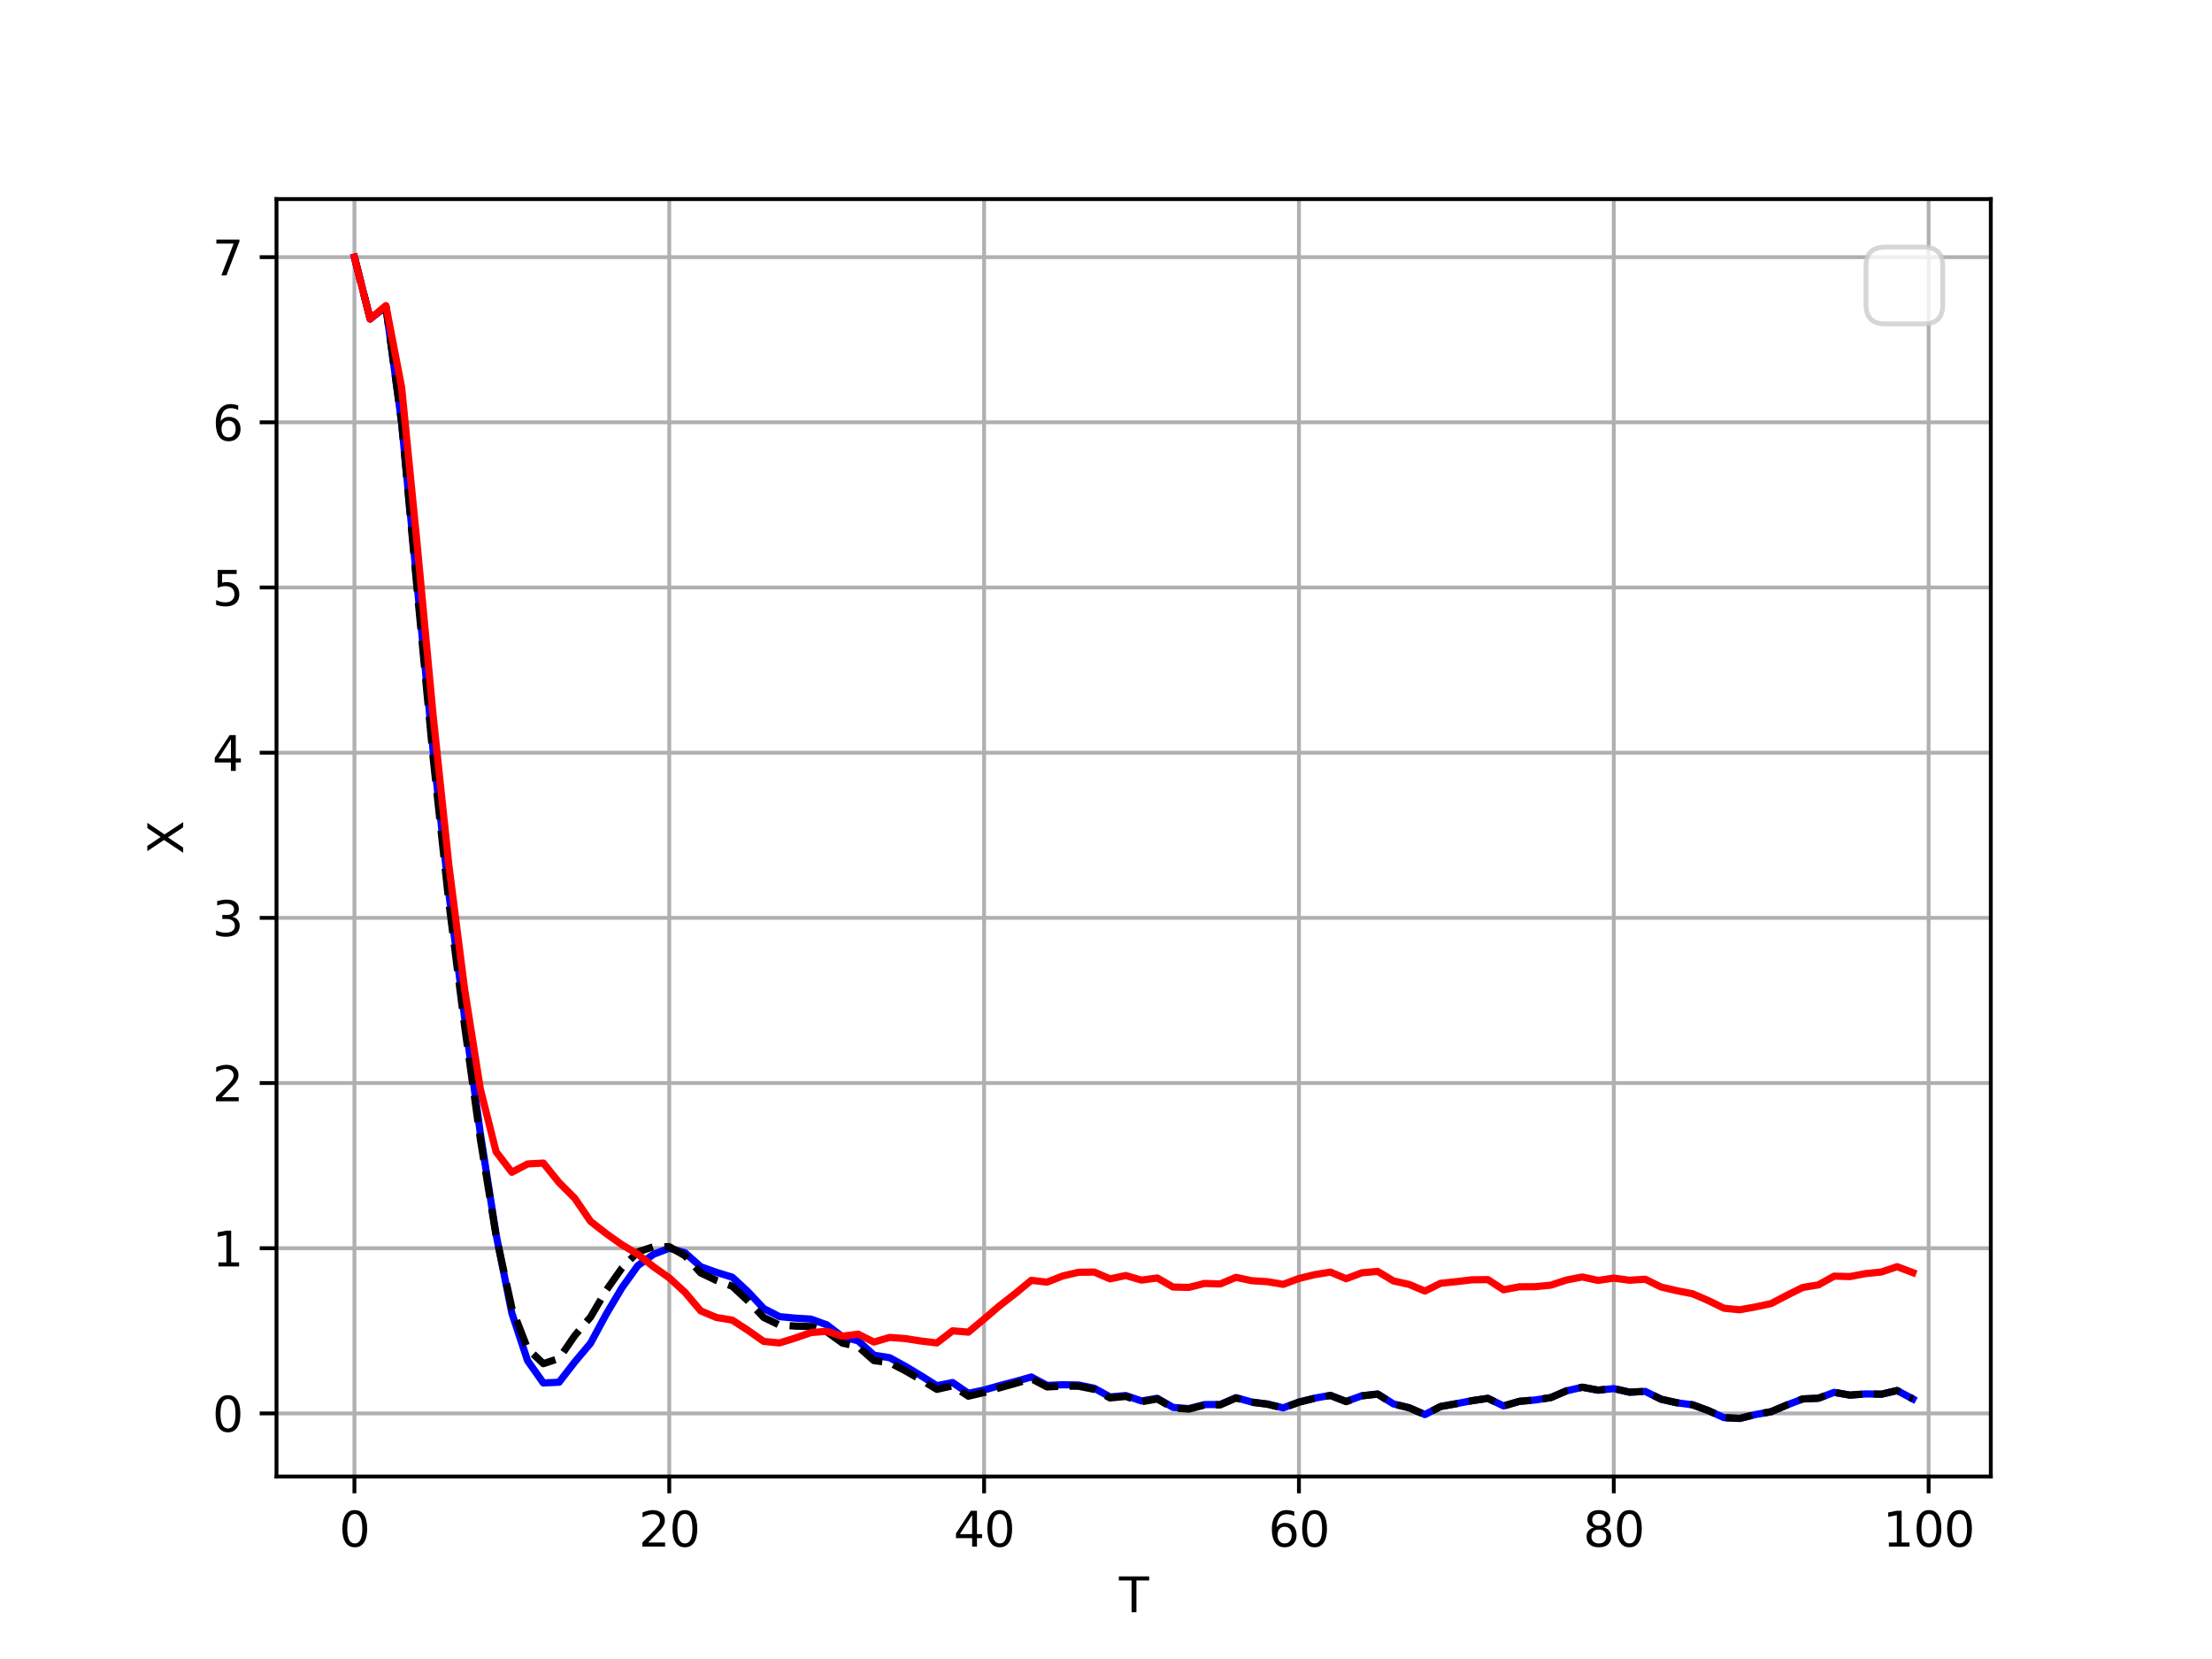 <?xml version="1.0" encoding="utf-8" standalone="no"?>
<!DOCTYPE svg PUBLIC "-//W3C//DTD SVG 1.1//EN"
  "http://www.w3.org/Graphics/SVG/1.1/DTD/svg11.dtd">
<svg xmlns:xlink="http://www.w3.org/1999/xlink" width="460.8pt" height="345.6pt" viewBox="0 0 460.8 345.6" xmlns="http://www.w3.org/2000/svg" version="1.1">
 <defs>
  <style type="text/css">*{stroke-linejoin: round; stroke-linecap: butt}</style>
 </defs>
 <g id="figure_1">
  <g id="patch_1">
   <path d="M 0 345.6 
L 460.8 345.6 
L 460.8 0 
L 0 0 
z
" style="fill: #ffffff"/>
  </g>
  <g id="axes_1">
   <g id="patch_2">
    <path d="M 57.6 307.584 
L 414.72 307.584 
L 414.72 41.472 
L 57.6 41.472 
z
" style="fill: #ffffff"/>
   </g>
   <g id="matplotlib.axis_1">
    <g id="xtick_1">
     <g id="line2d_1">
      <path d="M 73.833 307.584 
L 73.833 41.472 
" clip-path="url(#p3d315ceed8)" style="fill: none; stroke: #b0b0b0; stroke-width: 0.8; stroke-linecap: square"/>
     </g>
     <g id="line2d_2">
      <defs>
       <path id="m8df9ff5521" d="M 0 0 
L 0 3.5 
" style="stroke: #000000; stroke-width: 0.8"/>
      </defs>
      <g>
       <use xlink:href="#m8df9ff5521" x="73.833" y="307.584" style="stroke: #000000; stroke-width: 0.8"/>
      </g>
     </g>
     <g id="text_1">
      <!-- 0 -->
      <g transform="translate(70.651 322.182) scale(0.1 -0.1)">
       <defs>
        <path id="DejaVuSans-30" d="M 2034 4250 
Q 1547 4250 1301 3770 
Q 1056 3291 1056 2328 
Q 1056 1369 1301 889 
Q 1547 409 2034 409 
Q 2525 409 2770 889 
Q 3016 1369 3016 2328 
Q 3016 3291 2770 3770 
Q 2525 4250 2034 4250 
z
M 2034 4750 
Q 2819 4750 3233 4129 
Q 3647 3509 3647 2328 
Q 3647 1150 3233 529 
Q 2819 -91 2034 -91 
Q 1250 -91 836 529 
Q 422 1150 422 2328 
Q 422 3509 836 4129 
Q 1250 4750 2034 4750 
z
" transform="scale(0.016)"/>
       </defs>
       <use xlink:href="#DejaVuSans-30"/>
      </g>
     </g>
    </g>
    <g id="xtick_2">
     <g id="line2d_3">
      <path d="M 139.42 307.584 
L 139.42 41.472 
" clip-path="url(#p3d315ceed8)" style="fill: none; stroke: #b0b0b0; stroke-width: 0.8; stroke-linecap: square"/>
     </g>
     <g id="line2d_4">
      <g>
       <use xlink:href="#m8df9ff5521" x="139.42" y="307.584" style="stroke: #000000; stroke-width: 0.8"/>
      </g>
     </g>
     <g id="text_2">
      <!-- 20 -->
      <g transform="translate(133.057 322.182) scale(0.1 -0.1)">
       <defs>
        <path id="DejaVuSans-32" d="M 1228 531 
L 3431 531 
L 3431 0 
L 469 0 
L 469 531 
Q 828 903 1448 1529 
Q 2069 2156 2228 2338 
Q 2531 2678 2651 2914 
Q 2772 3150 2772 3378 
Q 2772 3750 2511 3984 
Q 2250 4219 1831 4219 
Q 1534 4219 1204 4116 
Q 875 4013 500 3803 
L 500 4441 
Q 881 4594 1212 4672 
Q 1544 4750 1819 4750 
Q 2544 4750 2975 4387 
Q 3406 4025 3406 3419 
Q 3406 3131 3298 2873 
Q 3191 2616 2906 2266 
Q 2828 2175 2409 1742 
Q 1991 1309 1228 531 
z
" transform="scale(0.016)"/>
       </defs>
       <use xlink:href="#DejaVuSans-32"/>
       <use xlink:href="#DejaVuSans-30" x="63.623"/>
      </g>
     </g>
    </g>
    <g id="xtick_3">
     <g id="line2d_5">
      <path d="M 205.006 307.584 
L 205.006 41.472 
" clip-path="url(#p3d315ceed8)" style="fill: none; stroke: #b0b0b0; stroke-width: 0.8; stroke-linecap: square"/>
     </g>
     <g id="line2d_6">
      <g>
       <use xlink:href="#m8df9ff5521" x="205.006" y="307.584" style="stroke: #000000; stroke-width: 0.8"/>
      </g>
     </g>
     <g id="text_3">
      <!-- 40 -->
      <g transform="translate(198.644 322.182) scale(0.1 -0.1)">
       <defs>
        <path id="DejaVuSans-34" d="M 2419 4116 
L 825 1625 
L 2419 1625 
L 2419 4116 
z
M 2253 4666 
L 3047 4666 
L 3047 1625 
L 3713 1625 
L 3713 1100 
L 3047 1100 
L 3047 0 
L 2419 0 
L 2419 1100 
L 313 1100 
L 313 1709 
L 2253 4666 
z
" transform="scale(0.016)"/>
       </defs>
       <use xlink:href="#DejaVuSans-34"/>
       <use xlink:href="#DejaVuSans-30" x="63.623"/>
      </g>
     </g>
    </g>
    <g id="xtick_4">
     <g id="line2d_7">
      <path d="M 270.593 307.584 
L 270.593 41.472 
" clip-path="url(#p3d315ceed8)" style="fill: none; stroke: #b0b0b0; stroke-width: 0.8; stroke-linecap: square"/>
     </g>
     <g id="line2d_8">
      <g>
       <use xlink:href="#m8df9ff5521" x="270.593" y="307.584" style="stroke: #000000; stroke-width: 0.8"/>
      </g>
     </g>
     <g id="text_4">
      <!-- 60 -->
      <g transform="translate(264.231 322.182) scale(0.1 -0.1)">
       <defs>
        <path id="DejaVuSans-36" d="M 2113 2584 
Q 1688 2584 1439 2293 
Q 1191 2003 1191 1497 
Q 1191 994 1439 701 
Q 1688 409 2113 409 
Q 2538 409 2786 701 
Q 3034 994 3034 1497 
Q 3034 2003 2786 2293 
Q 2538 2584 2113 2584 
z
M 3366 4563 
L 3366 3988 
Q 3128 4100 2886 4159 
Q 2644 4219 2406 4219 
Q 1781 4219 1451 3797 
Q 1122 3375 1075 2522 
Q 1259 2794 1537 2939 
Q 1816 3084 2150 3084 
Q 2853 3084 3261 2657 
Q 3669 2231 3669 1497 
Q 3669 778 3244 343 
Q 2819 -91 2113 -91 
Q 1303 -91 875 529 
Q 447 1150 447 2328 
Q 447 3434 972 4092 
Q 1497 4750 2381 4750 
Q 2619 4750 2861 4703 
Q 3103 4656 3366 4563 
z
" transform="scale(0.016)"/>
       </defs>
       <use xlink:href="#DejaVuSans-36"/>
       <use xlink:href="#DejaVuSans-30" x="63.623"/>
      </g>
     </g>
    </g>
    <g id="xtick_5">
     <g id="line2d_9">
      <path d="M 336.18 307.584 
L 336.18 41.472 
" clip-path="url(#p3d315ceed8)" style="fill: none; stroke: #b0b0b0; stroke-width: 0.8; stroke-linecap: square"/>
     </g>
     <g id="line2d_10">
      <g>
       <use xlink:href="#m8df9ff5521" x="336.18" y="307.584" style="stroke: #000000; stroke-width: 0.8"/>
      </g>
     </g>
     <g id="text_5">
      <!-- 80 -->
      <g transform="translate(329.817 322.182) scale(0.1 -0.1)">
       <defs>
        <path id="DejaVuSans-38" d="M 2034 2216 
Q 1584 2216 1326 1975 
Q 1069 1734 1069 1313 
Q 1069 891 1326 650 
Q 1584 409 2034 409 
Q 2484 409 2743 651 
Q 3003 894 3003 1313 
Q 3003 1734 2745 1975 
Q 2488 2216 2034 2216 
z
M 1403 2484 
Q 997 2584 770 2862 
Q 544 3141 544 3541 
Q 544 4100 942 4425 
Q 1341 4750 2034 4750 
Q 2731 4750 3128 4425 
Q 3525 4100 3525 3541 
Q 3525 3141 3298 2862 
Q 3072 2584 2669 2484 
Q 3125 2378 3379 2068 
Q 3634 1759 3634 1313 
Q 3634 634 3220 271 
Q 2806 -91 2034 -91 
Q 1263 -91 848 271 
Q 434 634 434 1313 
Q 434 1759 690 2068 
Q 947 2378 1403 2484 
z
M 1172 3481 
Q 1172 3119 1398 2916 
Q 1625 2713 2034 2713 
Q 2441 2713 2670 2916 
Q 2900 3119 2900 3481 
Q 2900 3844 2670 4047 
Q 2441 4250 2034 4250 
Q 1625 4250 1398 4047 
Q 1172 3844 1172 3481 
z
" transform="scale(0.016)"/>
       </defs>
       <use xlink:href="#DejaVuSans-38"/>
       <use xlink:href="#DejaVuSans-30" x="63.623"/>
      </g>
     </g>
    </g>
    <g id="xtick_6">
     <g id="line2d_11">
      <path d="M 401.767 307.584 
L 401.767 41.472 
" clip-path="url(#p3d315ceed8)" style="fill: none; stroke: #b0b0b0; stroke-width: 0.8; stroke-linecap: square"/>
     </g>
     <g id="line2d_12">
      <g>
       <use xlink:href="#m8df9ff5521" x="401.767" y="307.584" style="stroke: #000000; stroke-width: 0.8"/>
      </g>
     </g>
     <g id="text_6">
      <!-- 100 -->
      <g transform="translate(392.223 322.182) scale(0.1 -0.1)">
       <defs>
        <path id="DejaVuSans-31" d="M 794 531 
L 1825 531 
L 1825 4091 
L 703 3866 
L 703 4441 
L 1819 4666 
L 2450 4666 
L 2450 531 
L 3481 531 
L 3481 0 
L 794 0 
L 794 531 
z
" transform="scale(0.016)"/>
       </defs>
       <use xlink:href="#DejaVuSans-31"/>
       <use xlink:href="#DejaVuSans-30" x="63.623"/>
       <use xlink:href="#DejaVuSans-30" x="127.246"/>
      </g>
     </g>
    </g>
    <g id="text_7">
     <!-- T -->
     <g transform="translate(233.106 335.861) scale(0.1 -0.1)">
      <defs>
       <path id="DejaVuSans-54" d="M -19 4666 
L 3928 4666 
L 3928 4134 
L 2272 4134 
L 2272 0 
L 1638 0 
L 1638 4134 
L -19 4134 
L -19 4666 
z
" transform="scale(0.016)"/>
      </defs>
      <use xlink:href="#DejaVuSans-54"/>
     </g>
    </g>
   </g>
   <g id="matplotlib.axis_2">
    <g id="ytick_1">
     <g id="line2d_13">
      <path d="M 57.6 294.436 
L 414.72 294.436 
" clip-path="url(#p3d315ceed8)" style="fill: none; stroke: #b0b0b0; stroke-width: 0.8; stroke-linecap: square"/>
     </g>
     <g id="line2d_14">
      <defs>
       <path id="mbcbfad6f83" d="M 0 0 
L -3.5 0 
" style="stroke: #000000; stroke-width: 0.8"/>
      </defs>
      <g>
       <use xlink:href="#mbcbfad6f83" x="57.6" y="294.436" style="stroke: #000000; stroke-width: 0.8"/>
      </g>
     </g>
     <g id="text_8">
      <!-- 0 -->
      <g transform="translate(44.237 298.235) scale(0.1 -0.1)">
       <use xlink:href="#DejaVuSans-30"/>
      </g>
     </g>
    </g>
    <g id="ytick_2">
     <g id="line2d_15">
      <path d="M 57.6 260.026 
L 414.72 260.026 
" clip-path="url(#p3d315ceed8)" style="fill: none; stroke: #b0b0b0; stroke-width: 0.8; stroke-linecap: square"/>
     </g>
     <g id="line2d_16">
      <g>
       <use xlink:href="#mbcbfad6f83" x="57.6" y="260.026" style="stroke: #000000; stroke-width: 0.8"/>
      </g>
     </g>
     <g id="text_9">
      <!-- 1 -->
      <g transform="translate(44.237 263.826) scale(0.1 -0.1)">
       <use xlink:href="#DejaVuSans-31"/>
      </g>
     </g>
    </g>
    <g id="ytick_3">
     <g id="line2d_17">
      <path d="M 57.6 225.617 
L 414.72 225.617 
" clip-path="url(#p3d315ceed8)" style="fill: none; stroke: #b0b0b0; stroke-width: 0.8; stroke-linecap: square"/>
     </g>
     <g id="line2d_18">
      <g>
       <use xlink:href="#mbcbfad6f83" x="57.6" y="225.617" style="stroke: #000000; stroke-width: 0.8"/>
      </g>
     </g>
     <g id="text_10">
      <!-- 2 -->
      <g transform="translate(44.237 229.416) scale(0.1 -0.1)">
       <use xlink:href="#DejaVuSans-32"/>
      </g>
     </g>
    </g>
    <g id="ytick_4">
     <g id="line2d_19">
      <path d="M 57.6 191.207 
L 414.72 191.207 
" clip-path="url(#p3d315ceed8)" style="fill: none; stroke: #b0b0b0; stroke-width: 0.8; stroke-linecap: square"/>
     </g>
     <g id="line2d_20">
      <g>
       <use xlink:href="#mbcbfad6f83" x="57.6" y="191.207" style="stroke: #000000; stroke-width: 0.8"/>
      </g>
     </g>
     <g id="text_11">
      <!-- 3 -->
      <g transform="translate(44.237 195.006) scale(0.1 -0.1)">
       <defs>
        <path id="DejaVuSans-33" d="M 2597 2516 
Q 3050 2419 3304 2112 
Q 3559 1806 3559 1356 
Q 3559 666 3084 287 
Q 2609 -91 1734 -91 
Q 1441 -91 1130 -33 
Q 819 25 488 141 
L 488 750 
Q 750 597 1062 519 
Q 1375 441 1716 441 
Q 2309 441 2620 675 
Q 2931 909 2931 1356 
Q 2931 1769 2642 2001 
Q 2353 2234 1838 2234 
L 1294 2234 
L 1294 2753 
L 1863 2753 
Q 2328 2753 2575 2939 
Q 2822 3125 2822 3475 
Q 2822 3834 2567 4026 
Q 2313 4219 1838 4219 
Q 1578 4219 1281 4162 
Q 984 4106 628 3988 
L 628 4550 
Q 988 4650 1302 4700 
Q 1616 4750 1894 4750 
Q 2613 4750 3031 4423 
Q 3450 4097 3450 3541 
Q 3450 3153 3228 2886 
Q 3006 2619 2597 2516 
z
" transform="scale(0.016)"/>
       </defs>
       <use xlink:href="#DejaVuSans-33"/>
      </g>
     </g>
    </g>
    <g id="ytick_5">
     <g id="line2d_21">
      <path d="M 57.6 156.797 
L 414.72 156.797 
" clip-path="url(#p3d315ceed8)" style="fill: none; stroke: #b0b0b0; stroke-width: 0.8; stroke-linecap: square"/>
     </g>
     <g id="line2d_22">
      <g>
       <use xlink:href="#mbcbfad6f83" x="57.6" y="156.797" style="stroke: #000000; stroke-width: 0.8"/>
      </g>
     </g>
     <g id="text_12">
      <!-- 4 -->
      <g transform="translate(44.237 160.596) scale(0.1 -0.1)">
       <use xlink:href="#DejaVuSans-34"/>
      </g>
     </g>
    </g>
    <g id="ytick_6">
     <g id="line2d_23">
      <path d="M 57.6 122.387 
L 414.72 122.387 
" clip-path="url(#p3d315ceed8)" style="fill: none; stroke: #b0b0b0; stroke-width: 0.8; stroke-linecap: square"/>
     </g>
     <g id="line2d_24">
      <g>
       <use xlink:href="#mbcbfad6f83" x="57.6" y="122.387" style="stroke: #000000; stroke-width: 0.8"/>
      </g>
     </g>
     <g id="text_13">
      <!-- 5 -->
      <g transform="translate(44.237 126.187) scale(0.1 -0.1)">
       <defs>
        <path id="DejaVuSans-35" d="M 691 4666 
L 3169 4666 
L 3169 4134 
L 1269 4134 
L 1269 2991 
Q 1406 3038 1543 3061 
Q 1681 3084 1819 3084 
Q 2600 3084 3056 2656 
Q 3513 2228 3513 1497 
Q 3513 744 3044 326 
Q 2575 -91 1722 -91 
Q 1428 -91 1123 -41 
Q 819 9 494 109 
L 494 744 
Q 775 591 1075 516 
Q 1375 441 1709 441 
Q 2250 441 2565 725 
Q 2881 1009 2881 1497 
Q 2881 1984 2565 2268 
Q 2250 2553 1709 2553 
Q 1456 2553 1204 2497 
Q 953 2441 691 2322 
L 691 4666 
z
" transform="scale(0.016)"/>
       </defs>
       <use xlink:href="#DejaVuSans-35"/>
      </g>
     </g>
    </g>
    <g id="ytick_7">
     <g id="line2d_25">
      <path d="M 57.6 87.978 
L 414.72 87.978 
" clip-path="url(#p3d315ceed8)" style="fill: none; stroke: #b0b0b0; stroke-width: 0.8; stroke-linecap: square"/>
     </g>
     <g id="line2d_26">
      <g>
       <use xlink:href="#mbcbfad6f83" x="57.6" y="87.978" style="stroke: #000000; stroke-width: 0.8"/>
      </g>
     </g>
     <g id="text_14">
      <!-- 6 -->
      <g transform="translate(44.237 91.777) scale(0.1 -0.1)">
       <use xlink:href="#DejaVuSans-36"/>
      </g>
     </g>
    </g>
    <g id="ytick_8">
     <g id="line2d_27">
      <path d="M 57.6 53.568 
L 414.72 53.568 
" clip-path="url(#p3d315ceed8)" style="fill: none; stroke: #b0b0b0; stroke-width: 0.8; stroke-linecap: square"/>
     </g>
     <g id="line2d_28">
      <g>
       <use xlink:href="#mbcbfad6f83" x="57.6" y="53.568" style="stroke: #000000; stroke-width: 0.8"/>
      </g>
     </g>
     <g id="text_15">
      <!-- 7 -->
      <g transform="translate(44.237 57.367) scale(0.1 -0.1)">
       <defs>
        <path id="DejaVuSans-37" d="M 525 4666 
L 3525 4666 
L 3525 4397 
L 1831 0 
L 1172 0 
L 2766 4134 
L 525 4134 
L 525 4666 
z
" transform="scale(0.016)"/>
       </defs>
       <use xlink:href="#DejaVuSans-37"/>
      </g>
     </g>
    </g>
    <g id="text_16">
     <!-- X -->
     <g transform="translate(38.158 177.953) rotate(-90) scale(0.1 -0.1)">
      <defs>
       <path id="DejaVuSans-58" d="M 403 4666 
L 1081 4666 
L 2241 2931 
L 3406 4666 
L 4084 4666 
L 2584 2425 
L 4184 0 
L 3506 0 
L 2194 1984 
L 872 0 
L 191 0 
L 1856 2491 
L 403 4666 
z
" transform="scale(0.016)"/>
      </defs>
      <use xlink:href="#DejaVuSans-58"/>
     </g>
    </g>
   </g>
   <g id="line2d_29">
    <path d="M 73.833 53.568 
L 77.112 66.438 
L 80.391 63.886 
L 83.671 88.087 
L 86.95 122.273 
L 90.229 156.38 
L 93.509 186.101 
L 96.788 211.99 
L 100.067 236.147 
L 103.347 257.173 
L 106.626 273.552 
L 109.905 283.448 
L 113.185 288.094 
L 116.464 287.943 
L 119.743 283.709 
L 123.023 279.816 
L 126.302 273.734 
L 129.581 268.231 
L 132.861 263.661 
L 136.14 261.289 
L 139.42 260.034 
L 142.699 260.975 
L 145.978 263.882 
L 149.258 265.053 
L 152.537 266.059 
L 155.816 269.088 
L 159.096 272.596 
L 162.375 274.277 
L 165.654 274.588 
L 168.934 274.794 
L 172.213 275.973 
L 175.492 278.472 
L 178.772 279.319 
L 182.051 282.308 
L 185.33 282.835 
L 188.61 284.632 
L 191.889 286.601 
L 195.168 288.663 
L 198.448 288.011 
L 201.727 290.247 
L 205.006 289.563 
L 208.286 288.636 
L 211.565 287.78 
L 214.844 286.851 
L 218.124 288.606 
L 221.403 288.469 
L 224.682 288.521 
L 227.962 289.197 
L 231.241 291.005 
L 234.52 290.716 
L 237.8 291.847 
L 241.079 291.29 
L 244.358 293.183 
L 247.638 293.44 
L 250.917 292.599 
L 254.196 292.575 
L 257.476 291.159 
L 260.755 292.064 
L 264.034 292.475 
L 267.314 293.28 
L 270.593 292.068 
L 273.872 291.261 
L 277.152 290.674 
L 280.431 291.955 
L 283.71 290.76 
L 286.99 290.399 
L 290.269 292.456 
L 293.548 293.251 
L 296.828 294.683 
L 300.107 292.995 
L 303.386 292.41 
L 306.666 291.782 
L 309.945 291.3 
L 313.224 292.883 
L 316.504 291.923 
L 319.783 291.646 
L 323.062 291.146 
L 326.342 289.733 
L 329.621 288.99 
L 332.9 289.597 
L 336.18 289.269 
L 339.459 290.024 
L 342.739 289.857 
L 346.018 291.483 
L 349.297 292.222 
L 352.577 292.647 
L 355.856 293.85 
L 359.135 295.322 
L 362.415 295.488 
L 365.694 294.674 
L 368.973 294.087 
L 372.253 292.69 
L 375.532 291.435 
L 378.811 291.284 
L 382.091 290.054 
L 385.37 290.635 
L 388.649 290.382 
L 391.929 290.443 
L 395.208 289.681 
L 398.487 291.425 
" clip-path="url(#p3d315ceed8)" style="fill: none; stroke: #0000ff; stroke-width: 1.5; stroke-linecap: square"/>
   </g>
   <g id="line2d_30">
    <path d="M 73.833 53.568 
L 77.112 66.438 
L 80.391 63.886 
L 83.671 88.087 
L 86.95 123.376 
L 90.229 157.839 
L 93.509 188.003 
L 96.788 213.747 
L 100.067 237.314 
L 103.347 257.438 
L 106.626 272.478 
L 109.905 280.938 
L 113.185 284.077 
L 116.464 282.989 
L 119.743 278.214 
L 123.023 274.368 
L 126.302 268.789 
L 129.581 264.135 
L 132.861 260.806 
L 136.14 259.712 
L 139.42 259.711 
L 142.699 261.597 
L 145.978 265.187 
L 149.258 266.746 
L 152.537 267.942 
L 155.816 271 
L 159.096 274.451 
L 162.375 276.04 
L 165.654 276.248 
L 168.934 276.347 
L 172.213 277.407 
L 175.492 279.789 
L 178.772 280.546 
L 182.051 283.44 
L 185.33 283.866 
L 188.61 285.566 
L 191.889 287.45 
L 195.168 289.426 
L 198.448 288.69 
L 201.727 290.849 
L 205.006 290.088 
L 208.286 289.094 
L 211.565 288.184 
L 214.844 287.205 
L 218.124 288.922 
L 221.403 288.755 
L 224.682 288.779 
L 227.962 289.429 
L 231.241 291.214 
L 234.52 290.903 
L 237.8 292.012 
L 241.079 291.434 
L 244.358 293.307 
L 247.638 293.547 
L 250.917 292.693 
L 254.196 292.657 
L 257.476 291.229 
L 260.755 292.124 
L 264.034 292.528 
L 267.314 293.328 
L 270.593 292.11 
L 273.872 291.299 
L 277.152 290.708 
L 280.431 291.985 
L 283.71 290.787 
L 286.99 290.423 
L 290.269 292.477 
L 293.548 293.27 
L 296.828 294.699 
L 300.107 293.009 
L 303.386 292.422 
L 306.666 291.791 
L 309.945 291.307 
L 313.224 292.887 
L 316.504 291.925 
L 319.783 291.645 
L 323.062 291.142 
L 326.342 289.726 
L 329.621 288.983 
L 332.9 289.587 
L 336.18 289.259 
L 339.459 290.014 
L 342.739 289.847 
L 346.018 291.473 
L 349.297 292.211 
L 352.577 292.635 
L 355.856 293.837 
L 359.135 295.309 
L 362.415 295.473 
L 365.694 294.658 
L 368.973 294.071 
L 372.253 292.673 
L 375.532 291.418 
L 378.811 291.267 
L 382.091 290.04 
L 385.37 290.622 
L 388.649 290.369 
L 391.929 290.432 
L 395.208 289.671 
L 398.487 291.417 
" clip-path="url(#p3d315ceed8)" style="fill: none; stroke-dasharray: 5.55,2.4; stroke-dashoffset: 0; stroke: #000000; stroke-width: 1.5"/>
   </g>
   <g id="line2d_31">
    <path d="M 73.833 53.568 
L 77.112 66.438 
L 80.391 63.656 
L 83.671 80.731 
L 86.95 113.966 
L 90.229 149.074 
L 93.509 180.253 
L 96.788 206.061 
L 100.067 226.884 
L 103.347 239.941 
L 106.626 244.209 
L 109.905 242.469 
L 113.185 242.29 
L 116.464 246.349 
L 119.743 249.631 
L 123.023 254.439 
L 126.302 256.992 
L 129.581 259.317 
L 132.861 261.274 
L 136.14 263.893 
L 139.42 266.205 
L 142.699 269.214 
L 145.978 273.083 
L 149.258 274.463 
L 152.537 274.998 
L 155.816 277.135 
L 159.096 279.44 
L 162.375 279.761 
L 165.654 278.745 
L 168.934 277.601 
L 172.213 277.328 
L 175.492 278.35 
L 178.772 277.934 
L 182.051 279.572 
L 185.33 278.609 
L 188.61 278.855 
L 191.889 279.364 
L 195.168 279.752 
L 198.448 277.234 
L 201.727 277.51 
L 205.006 274.772 
L 208.286 271.97 
L 211.565 269.42 
L 214.844 266.715 
L 218.124 267.093 
L 221.403 265.803 
L 224.682 265.04 
L 227.962 264.999 
L 231.241 266.407 
L 234.52 265.714 
L 237.8 266.671 
L 241.079 266.227 
L 244.358 268.109 
L 247.638 268.191 
L 250.917 267.368 
L 254.196 267.471 
L 257.476 266.097 
L 260.755 266.794 
L 264.034 267 
L 267.314 267.552 
L 270.593 266.33 
L 273.872 265.532 
L 277.152 265.001 
L 280.431 266.382 
L 283.71 265.147 
L 286.99 264.854 
L 290.269 266.837 
L 293.548 267.568 
L 296.828 268.956 
L 300.107 267.333 
L 303.386 266.989 
L 306.666 266.607 
L 309.945 266.565 
L 313.224 268.685 
L 316.504 268.063 
L 319.783 268.042 
L 323.062 267.721 
L 326.342 266.647 
L 329.621 266.017 
L 332.9 266.733 
L 336.18 266.254 
L 339.459 266.698 
L 342.739 266.488 
L 346.018 268.104 
L 349.297 268.871 
L 352.577 269.508 
L 355.856 270.925 
L 359.135 272.53 
L 362.415 272.851 
L 365.694 272.26 
L 368.973 271.554 
L 372.253 269.836 
L 375.532 268.206 
L 378.811 267.663 
L 382.091 265.844 
L 385.37 265.935 
L 388.649 265.309 
L 391.929 264.983 
L 395.208 263.87 
L 398.487 265.112 
" clip-path="url(#p3d315ceed8)" style="fill: none; stroke: #ff0000; stroke-width: 1.5; stroke-linecap: square"/>
   </g>
   <g id="patch_3">
    <path d="M 57.6 307.584 
L 57.6 41.472 
" style="fill: none; stroke: #000000; stroke-width: 0.8; stroke-linejoin: miter; stroke-linecap: square"/>
   </g>
   <g id="patch_4">
    <path d="M 414.72 307.584 
L 414.72 41.472 
" style="fill: none; stroke: #000000; stroke-width: 0.8; stroke-linejoin: miter; stroke-linecap: square"/>
   </g>
   <g id="patch_5">
    <path d="M 57.6 307.584 
L 414.72 307.584 
" style="fill: none; stroke: #000000; stroke-width: 0.8; stroke-linejoin: miter; stroke-linecap: square"/>
   </g>
   <g id="patch_6">
    <path d="M 57.6 41.472 
L 414.72 41.472 
" style="fill: none; stroke: #000000; stroke-width: 0.8; stroke-linejoin: miter; stroke-linecap: square"/>
   </g>
   <g id="legend_1">
    <g id="patch_7">
     <path d="M 392.72 67.472 
L 400.72 67.472 
Q 404.72 67.472 404.72 63.472 
L 404.72 55.472 
Q 404.72 51.472 400.72 51.472 
L 392.72 51.472 
Q 388.72 51.472 388.72 55.472 
L 388.72 63.472 
Q 388.72 67.472 392.72 67.472 
z
" style="fill: #ffffff; opacity: 0.8; stroke: #cccccc; stroke-linejoin: miter"/>
    </g>
   </g>
  </g>
 </g>
 <defs>
  <clipPath id="p3d315ceed8">
   <rect x="57.6" y="41.472" width="357.12" height="266.112"/>
  </clipPath>
 </defs>
</svg>
